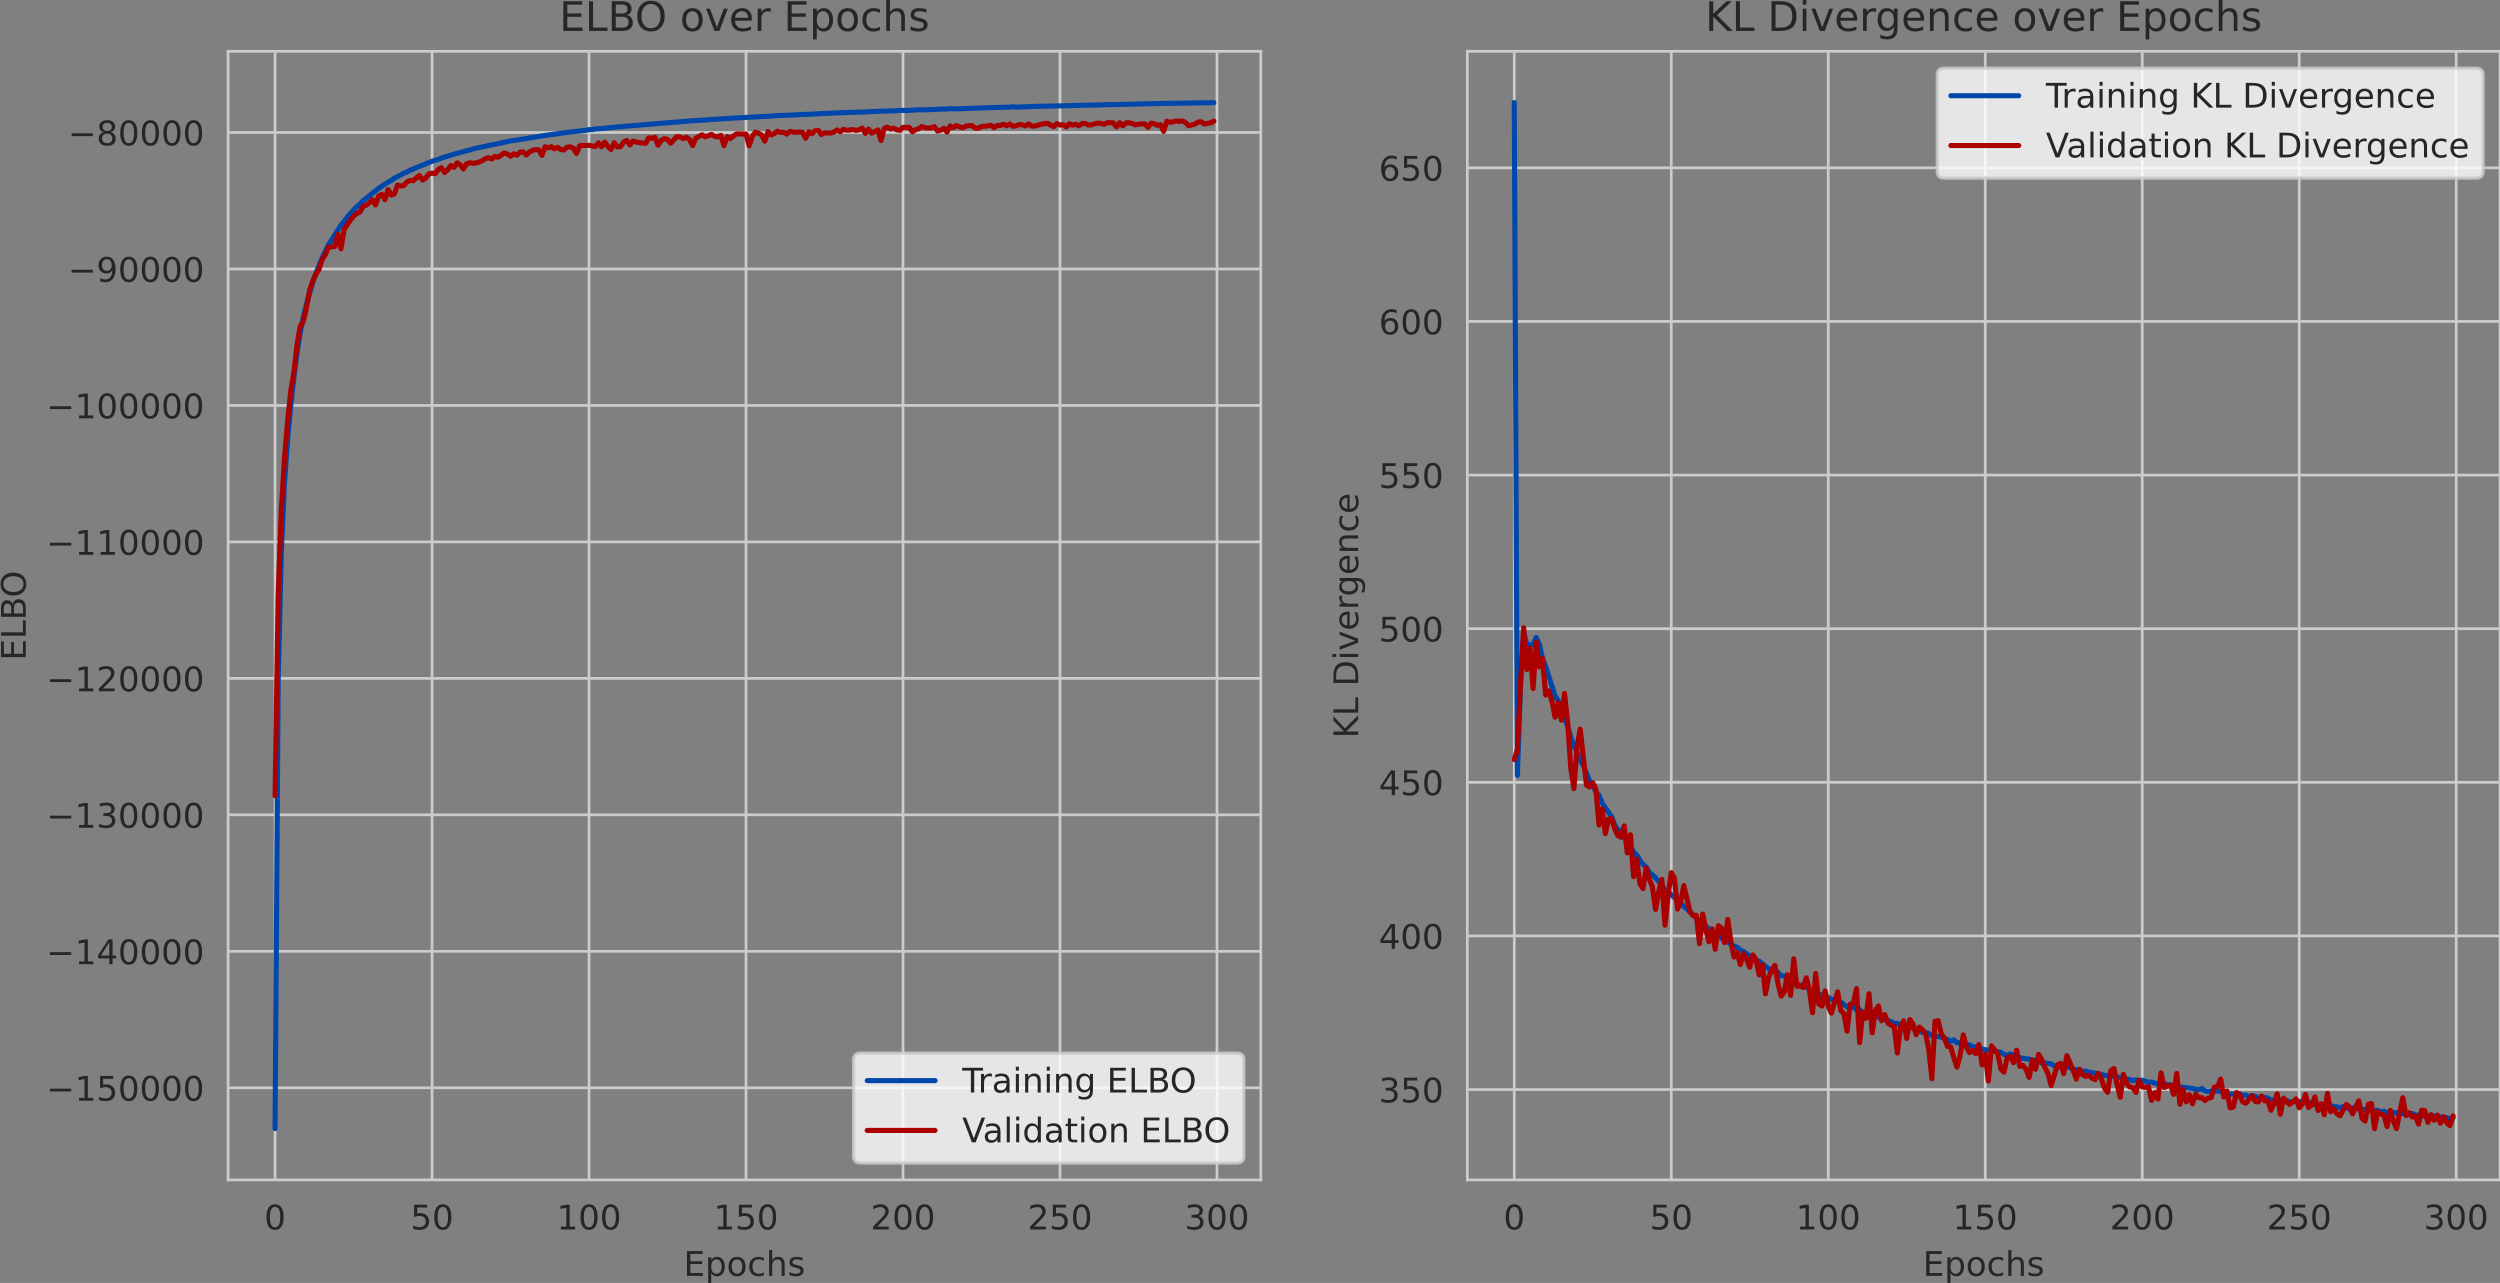 <?xml version="1.0" encoding="utf-8" standalone="no"?>
<!DOCTYPE svg PUBLIC "-//W3C//DTD SVG 1.1//EN"
  "http://www.w3.org/Graphics/SVG/1.1/DTD/svg11.dtd">
<!-- Created with matplotlib (https://matplotlib.org/) -->
<svg height="378.114pt" version="1.1" viewBox="0 0 736.833 378.114" width="736.833pt" xmlns="http://www.w3.org/2000/svg" xmlns:xlink="http://www.w3.org/1999/xlink">
 <rect x="0" y="0" width="736.833" height="378.114" fill="#808080" stroke="none"/>
 <defs>
  <style type="text/css">*{stroke-linecap:butt;stroke-linejoin:round;}</style>
 </defs>
 <g id="figure_1">
  <g id="patch_1">
   <path d="M 0 378.114 
L 736.833 378.114 
L 736.833 0 
L 0 0 
z
" style="fill:none;"/>
  </g>
  <g id="axes_1">
   <g id="patch_2">
    <path d="M 67.233 347.758 
L 371.596 347.758 
L 371.596 15.118 
L 67.233 15.118 
z
" style="fill:none;"/>
   </g>
   <g id="matplotlib.axis_1">
    <g id="xtick_1">
     <g id="line2d_1">
      <path clip-path="url(#p373fec29b6)" d="M 81.068 347.758 
L 81.068 15.118 
" style="fill:none;stroke:#cccccc;stroke-linecap:round;stroke-width:0.8;"/>
     </g>
     <g id="text_1">
      <!-- 0 -->
      <g style="fill:#262626;" transform="translate(77.886 362.357)scale(0.1 -0.1)">
       <defs>
        <path d="M 31.781 66.406 
Q 24.172 66.406 20.328 58.906 
Q 16.5 51.422 16.5 36.375 
Q 16.5 21.391 20.328 13.891 
Q 24.172 6.391 31.781 6.391 
Q 39.453 6.391 43.281 13.891 
Q 47.125 21.391 47.125 36.375 
Q 47.125 51.422 43.281 58.906 
Q 39.453 66.406 31.781 66.406 
z
M 31.781 74.219 
Q 44.047 74.219 50.516 64.516 
Q 56.984 54.828 56.984 36.375 
Q 56.984 17.969 50.516 8.266 
Q 44.047 -1.422 31.781 -1.422 
Q 19.531 -1.422 13.062 8.266 
Q 6.594 17.969 6.594 36.375 
Q 6.594 54.828 13.062 64.516 
Q 19.531 74.219 31.781 74.219 
z
" id="DejaVuSans-48"/>
       </defs>
       <use xlink:href="#DejaVuSans-48"/>
      </g>
     </g>
    </g>
    <g id="xtick_2">
     <g id="line2d_2">
      <path clip-path="url(#p373fec29b6)" d="M 127.337 347.758 
L 127.337 15.118 
" style="fill:none;stroke:#cccccc;stroke-linecap:round;stroke-width:0.8;"/>
     </g>
     <g id="text_2">
      <!-- 50 -->
      <g style="fill:#262626;" transform="translate(120.975 362.357)scale(0.1 -0.1)">
       <defs>
        <path d="M 10.797 72.906 
L 49.516 72.906 
L 49.516 64.594 
L 19.828 64.594 
L 19.828 46.734 
Q 21.969 47.469 24.109 47.828 
Q 26.266 48.188 28.422 48.188 
Q 40.625 48.188 47.75 41.5 
Q 54.891 34.812 54.891 23.391 
Q 54.891 11.625 47.562 5.094 
Q 40.234 -1.422 26.906 -1.422 
Q 22.312 -1.422 17.547 -0.641 
Q 12.797 0.141 7.719 1.703 
L 7.719 11.625 
Q 12.109 9.234 16.797 8.062 
Q 21.484 6.891 26.703 6.891 
Q 35.156 6.891 40.078 11.328 
Q 45.016 15.766 45.016 23.391 
Q 45.016 31 40.078 35.438 
Q 35.156 39.891 26.703 39.891 
Q 22.75 39.891 18.812 39.016 
Q 14.891 38.141 10.797 36.281 
z
" id="DejaVuSans-53"/>
       </defs>
       <use xlink:href="#DejaVuSans-53"/>
       <use x="63.623" xlink:href="#DejaVuSans-48"/>
      </g>
     </g>
    </g>
    <g id="xtick_3">
     <g id="line2d_3">
      <path clip-path="url(#p373fec29b6)" d="M 173.607 347.758 
L 173.607 15.118 
" style="fill:none;stroke:#cccccc;stroke-linecap:round;stroke-width:0.8;"/>
     </g>
     <g id="text_3">
      <!-- 100 -->
      <g style="fill:#262626;" transform="translate(164.064 362.357)scale(0.1 -0.1)">
       <defs>
        <path d="M 12.406 8.297 
L 28.516 8.297 
L 28.516 63.922 
L 10.984 60.406 
L 10.984 69.391 
L 28.422 72.906 
L 38.281 72.906 
L 38.281 8.297 
L 54.391 8.297 
L 54.391 0 
L 12.406 0 
z
" id="DejaVuSans-49"/>
       </defs>
       <use xlink:href="#DejaVuSans-49"/>
       <use x="63.623" xlink:href="#DejaVuSans-48"/>
       <use x="127.246" xlink:href="#DejaVuSans-48"/>
      </g>
     </g>
    </g>
    <g id="xtick_4">
     <g id="line2d_4">
      <path clip-path="url(#p373fec29b6)" d="M 219.877 347.758 
L 219.877 15.118 
" style="fill:none;stroke:#cccccc;stroke-linecap:round;stroke-width:0.8;"/>
     </g>
     <g id="text_4">
      <!-- 150 -->
      <g style="fill:#262626;" transform="translate(210.334 362.357)scale(0.1 -0.1)">
       <use xlink:href="#DejaVuSans-49"/>
       <use x="63.623" xlink:href="#DejaVuSans-53"/>
       <use x="127.246" xlink:href="#DejaVuSans-48"/>
      </g>
     </g>
    </g>
    <g id="xtick_5">
     <g id="line2d_5">
      <path clip-path="url(#p373fec29b6)" d="M 266.147 347.758 
L 266.147 15.118 
" style="fill:none;stroke:#cccccc;stroke-linecap:round;stroke-width:0.8;"/>
     </g>
     <g id="text_5">
      <!-- 200 -->
      <g style="fill:#262626;" transform="translate(256.604 362.357)scale(0.1 -0.1)">
       <defs>
        <path d="M 19.188 8.297 
L 53.609 8.297 
L 53.609 0 
L 7.328 0 
L 7.328 8.297 
Q 12.938 14.109 22.625 23.891 
Q 32.328 33.688 34.812 36.531 
Q 39.547 41.844 41.422 45.531 
Q 43.312 49.219 43.312 52.781 
Q 43.312 58.594 39.234 62.25 
Q 35.156 65.922 28.609 65.922 
Q 23.969 65.922 18.812 64.312 
Q 13.672 62.703 7.812 59.422 
L 7.812 69.391 
Q 13.766 71.781 18.938 73 
Q 24.125 74.219 28.422 74.219 
Q 39.75 74.219 46.484 68.547 
Q 53.219 62.891 53.219 53.422 
Q 53.219 48.922 51.531 44.891 
Q 49.859 40.875 45.406 35.406 
Q 44.188 33.984 37.641 27.219 
Q 31.109 20.453 19.188 8.297 
z
" id="DejaVuSans-50"/>
       </defs>
       <use xlink:href="#DejaVuSans-50"/>
       <use x="63.623" xlink:href="#DejaVuSans-48"/>
       <use x="127.246" xlink:href="#DejaVuSans-48"/>
      </g>
     </g>
    </g>
    <g id="xtick_6">
     <g id="line2d_6">
      <path clip-path="url(#p373fec29b6)" d="M 312.417 347.758 
L 312.417 15.118 
" style="fill:none;stroke:#cccccc;stroke-linecap:round;stroke-width:0.8;"/>
     </g>
     <g id="text_6">
      <!-- 250 -->
      <g style="fill:#262626;" transform="translate(302.873 362.357)scale(0.1 -0.1)">
       <use xlink:href="#DejaVuSans-50"/>
       <use x="63.623" xlink:href="#DejaVuSans-53"/>
       <use x="127.246" xlink:href="#DejaVuSans-48"/>
      </g>
     </g>
    </g>
    <g id="xtick_7">
     <g id="line2d_7">
      <path clip-path="url(#p373fec29b6)" d="M 358.687 347.758 
L 358.687 15.118 
" style="fill:none;stroke:#cccccc;stroke-linecap:round;stroke-width:0.8;"/>
     </g>
     <g id="text_7">
      <!-- 300 -->
      <g style="fill:#262626;" transform="translate(349.143 362.357)scale(0.1 -0.1)">
       <defs>
        <path d="M 40.578 39.312 
Q 47.656 37.797 51.625 33 
Q 55.609 28.219 55.609 21.188 
Q 55.609 10.406 48.188 4.484 
Q 40.766 -1.422 27.094 -1.422 
Q 22.516 -1.422 17.656 -0.516 
Q 12.797 0.391 7.625 2.203 
L 7.625 11.719 
Q 11.719 9.328 16.594 8.109 
Q 21.484 6.891 26.812 6.891 
Q 36.078 6.891 40.938 10.547 
Q 45.797 14.203 45.797 21.188 
Q 45.797 27.641 41.281 31.266 
Q 36.766 34.906 28.719 34.906 
L 20.219 34.906 
L 20.219 43.016 
L 29.109 43.016 
Q 36.375 43.016 40.234 45.922 
Q 44.094 48.828 44.094 54.297 
Q 44.094 59.906 40.109 62.906 
Q 36.141 65.922 28.719 65.922 
Q 24.656 65.922 20.016 65.031 
Q 15.375 64.156 9.812 62.312 
L 9.812 71.094 
Q 15.438 72.656 20.344 73.438 
Q 25.25 74.219 29.594 74.219 
Q 40.828 74.219 47.359 69.109 
Q 53.906 64.016 53.906 55.328 
Q 53.906 49.266 50.438 45.094 
Q 46.969 40.922 40.578 39.312 
z
" id="DejaVuSans-51"/>
       </defs>
       <use xlink:href="#DejaVuSans-51"/>
       <use x="63.623" xlink:href="#DejaVuSans-48"/>
       <use x="127.246" xlink:href="#DejaVuSans-48"/>
      </g>
     </g>
    </g>
    <g id="text_8">
     <!-- Epochs -->
     <g style="fill:#262626;" transform="translate(201.499 376.035)scale(0.1 -0.1)">
      <defs>
       <path d="M 9.812 72.906 
L 55.906 72.906 
L 55.906 64.594 
L 19.672 64.594 
L 19.672 43.016 
L 54.391 43.016 
L 54.391 34.719 
L 19.672 34.719 
L 19.672 8.297 
L 56.781 8.297 
L 56.781 0 
L 9.812 0 
z
" id="DejaVuSans-69"/>
       <path d="M 18.109 8.203 
L 18.109 -20.797 
L 9.078 -20.797 
L 9.078 54.688 
L 18.109 54.688 
L 18.109 46.391 
Q 20.953 51.266 25.266 53.625 
Q 29.594 56 35.594 56 
Q 45.562 56 51.781 48.094 
Q 58.016 40.188 58.016 27.297 
Q 58.016 14.406 51.781 6.484 
Q 45.562 -1.422 35.594 -1.422 
Q 29.594 -1.422 25.266 0.953 
Q 20.953 3.328 18.109 8.203 
z
M 48.688 27.297 
Q 48.688 37.203 44.609 42.844 
Q 40.531 48.484 33.406 48.484 
Q 26.266 48.484 22.188 42.844 
Q 18.109 37.203 18.109 27.297 
Q 18.109 17.391 22.188 11.75 
Q 26.266 6.109 33.406 6.109 
Q 40.531 6.109 44.609 11.75 
Q 48.688 17.391 48.688 27.297 
z
" id="DejaVuSans-112"/>
       <path d="M 30.609 48.391 
Q 23.391 48.391 19.188 42.75 
Q 14.984 37.109 14.984 27.297 
Q 14.984 17.484 19.156 11.844 
Q 23.344 6.203 30.609 6.203 
Q 37.797 6.203 41.984 11.859 
Q 46.188 17.531 46.188 27.297 
Q 46.188 37.016 41.984 42.703 
Q 37.797 48.391 30.609 48.391 
z
M 30.609 56 
Q 42.328 56 49.016 48.375 
Q 55.719 40.766 55.719 27.297 
Q 55.719 13.875 49.016 6.219 
Q 42.328 -1.422 30.609 -1.422 
Q 18.844 -1.422 12.172 6.219 
Q 5.516 13.875 5.516 27.297 
Q 5.516 40.766 12.172 48.375 
Q 18.844 56 30.609 56 
z
" id="DejaVuSans-111"/>
       <path d="M 48.781 52.594 
L 48.781 44.188 
Q 44.969 46.297 41.141 47.344 
Q 37.312 48.391 33.406 48.391 
Q 24.656 48.391 19.812 42.844 
Q 14.984 37.312 14.984 27.297 
Q 14.984 17.281 19.812 11.734 
Q 24.656 6.203 33.406 6.203 
Q 37.312 6.203 41.141 7.25 
Q 44.969 8.297 48.781 10.406 
L 48.781 2.094 
Q 45.016 0.344 40.984 -0.531 
Q 36.969 -1.422 32.422 -1.422 
Q 20.062 -1.422 12.781 6.344 
Q 5.516 14.109 5.516 27.297 
Q 5.516 40.672 12.859 48.328 
Q 20.219 56 33.016 56 
Q 37.156 56 41.109 55.141 
Q 45.062 54.297 48.781 52.594 
z
" id="DejaVuSans-99"/>
       <path d="M 54.891 33.016 
L 54.891 0 
L 45.906 0 
L 45.906 32.719 
Q 45.906 40.484 42.875 44.328 
Q 39.844 48.188 33.797 48.188 
Q 26.516 48.188 22.312 43.547 
Q 18.109 38.922 18.109 30.906 
L 18.109 0 
L 9.078 0 
L 9.078 75.984 
L 18.109 75.984 
L 18.109 46.188 
Q 21.344 51.125 25.703 53.562 
Q 30.078 56 35.797 56 
Q 45.219 56 50.047 50.172 
Q 54.891 44.344 54.891 33.016 
z
" id="DejaVuSans-104"/>
       <path d="M 44.281 53.078 
L 44.281 44.578 
Q 40.484 46.531 36.375 47.5 
Q 32.281 48.484 27.875 48.484 
Q 21.188 48.484 17.844 46.438 
Q 14.5 44.391 14.5 40.281 
Q 14.5 37.156 16.891 35.375 
Q 19.281 33.594 26.516 31.984 
L 29.594 31.297 
Q 39.156 29.25 43.188 25.516 
Q 47.219 21.781 47.219 15.094 
Q 47.219 7.469 41.188 3.016 
Q 35.156 -1.422 24.609 -1.422 
Q 20.219 -1.422 15.453 -0.562 
Q 10.688 0.297 5.422 2 
L 5.422 11.281 
Q 10.406 8.688 15.234 7.391 
Q 20.062 6.109 24.812 6.109 
Q 31.156 6.109 34.562 8.281 
Q 37.984 10.453 37.984 14.406 
Q 37.984 18.062 35.516 20.016 
Q 33.062 21.969 24.703 23.781 
L 21.578 24.516 
Q 13.234 26.266 9.516 29.906 
Q 5.812 33.547 5.812 39.891 
Q 5.812 47.609 11.281 51.797 
Q 16.75 56 26.812 56 
Q 31.781 56 36.172 55.266 
Q 40.578 54.547 44.281 53.078 
z
" id="DejaVuSans-115"/>
      </defs>
      <use xlink:href="#DejaVuSans-69"/>
      <use x="63.184" xlink:href="#DejaVuSans-112"/>
      <use x="126.66" xlink:href="#DejaVuSans-111"/>
      <use x="187.842" xlink:href="#DejaVuSans-99"/>
      <use x="242.822" xlink:href="#DejaVuSans-104"/>
      <use x="306.201" xlink:href="#DejaVuSans-115"/>
     </g>
    </g>
   </g>
   <g id="matplotlib.axis_2">
    <g id="ytick_1">
     <g id="line2d_8">
      <path clip-path="url(#p373fec29b6)" d="M 67.233 320.611 
L 371.596 320.611 
" style="fill:none;stroke:#cccccc;stroke-linecap:round;stroke-width:0.8;"/>
     </g>
     <g id="text_9">
      <!-- −150000 -->
      <g style="fill:#262626;" transform="translate(13.678 324.41)scale(0.1 -0.1)">
       <defs>
        <path d="M 10.594 35.5 
L 73.188 35.5 
L 73.188 27.203 
L 10.594 27.203 
z
" id="DejaVuSans-8722"/>
       </defs>
       <use xlink:href="#DejaVuSans-8722"/>
       <use x="83.789" xlink:href="#DejaVuSans-49"/>
       <use x="147.412" xlink:href="#DejaVuSans-53"/>
       <use x="211.035" xlink:href="#DejaVuSans-48"/>
       <use x="274.658" xlink:href="#DejaVuSans-48"/>
       <use x="338.281" xlink:href="#DejaVuSans-48"/>
       <use x="401.904" xlink:href="#DejaVuSans-48"/>
      </g>
     </g>
    </g>
    <g id="ytick_2">
     <g id="line2d_9">
      <path clip-path="url(#p373fec29b6)" d="M 67.233 280.387 
L 371.596 280.387 
" style="fill:none;stroke:#cccccc;stroke-linecap:round;stroke-width:0.8;"/>
     </g>
     <g id="text_10">
      <!-- −140000 -->
      <g style="fill:#262626;" transform="translate(13.678 284.186)scale(0.1 -0.1)">
       <defs>
        <path d="M 37.797 64.312 
L 12.891 25.391 
L 37.797 25.391 
z
M 35.203 72.906 
L 47.609 72.906 
L 47.609 25.391 
L 58.016 25.391 
L 58.016 17.188 
L 47.609 17.188 
L 47.609 0 
L 37.797 0 
L 37.797 17.188 
L 4.891 17.188 
L 4.891 26.703 
z
" id="DejaVuSans-52"/>
       </defs>
       <use xlink:href="#DejaVuSans-8722"/>
       <use x="83.789" xlink:href="#DejaVuSans-49"/>
       <use x="147.412" xlink:href="#DejaVuSans-52"/>
       <use x="211.035" xlink:href="#DejaVuSans-48"/>
       <use x="274.658" xlink:href="#DejaVuSans-48"/>
       <use x="338.281" xlink:href="#DejaVuSans-48"/>
       <use x="401.904" xlink:href="#DejaVuSans-48"/>
      </g>
     </g>
    </g>
    <g id="ytick_3">
     <g id="line2d_10">
      <path clip-path="url(#p373fec29b6)" d="M 67.233 240.163 
L 371.596 240.163 
" style="fill:none;stroke:#cccccc;stroke-linecap:round;stroke-width:0.8;"/>
     </g>
     <g id="text_11">
      <!-- −130000 -->
      <g style="fill:#262626;" transform="translate(13.678 243.962)scale(0.1 -0.1)">
       <use xlink:href="#DejaVuSans-8722"/>
       <use x="83.789" xlink:href="#DejaVuSans-49"/>
       <use x="147.412" xlink:href="#DejaVuSans-51"/>
       <use x="211.035" xlink:href="#DejaVuSans-48"/>
       <use x="274.658" xlink:href="#DejaVuSans-48"/>
       <use x="338.281" xlink:href="#DejaVuSans-48"/>
       <use x="401.904" xlink:href="#DejaVuSans-48"/>
      </g>
     </g>
    </g>
    <g id="ytick_4">
     <g id="line2d_11">
      <path clip-path="url(#p373fec29b6)" d="M 67.233 199.939 
L 371.596 199.939 
" style="fill:none;stroke:#cccccc;stroke-linecap:round;stroke-width:0.8;"/>
     </g>
     <g id="text_12">
      <!-- −120000 -->
      <g style="fill:#262626;" transform="translate(13.678 203.738)scale(0.1 -0.1)">
       <use xlink:href="#DejaVuSans-8722"/>
       <use x="83.789" xlink:href="#DejaVuSans-49"/>
       <use x="147.412" xlink:href="#DejaVuSans-50"/>
       <use x="211.035" xlink:href="#DejaVuSans-48"/>
       <use x="274.658" xlink:href="#DejaVuSans-48"/>
       <use x="338.281" xlink:href="#DejaVuSans-48"/>
       <use x="401.904" xlink:href="#DejaVuSans-48"/>
      </g>
     </g>
    </g>
    <g id="ytick_5">
     <g id="line2d_12">
      <path clip-path="url(#p373fec29b6)" d="M 67.233 159.715 
L 371.596 159.715 
" style="fill:none;stroke:#cccccc;stroke-linecap:round;stroke-width:0.8;"/>
     </g>
     <g id="text_13">
      <!-- −110000 -->
      <g style="fill:#262626;" transform="translate(13.678 163.514)scale(0.1 -0.1)">
       <use xlink:href="#DejaVuSans-8722"/>
       <use x="83.789" xlink:href="#DejaVuSans-49"/>
       <use x="147.412" xlink:href="#DejaVuSans-49"/>
       <use x="211.035" xlink:href="#DejaVuSans-48"/>
       <use x="274.658" xlink:href="#DejaVuSans-48"/>
       <use x="338.281" xlink:href="#DejaVuSans-48"/>
       <use x="401.904" xlink:href="#DejaVuSans-48"/>
      </g>
     </g>
    </g>
    <g id="ytick_6">
     <g id="line2d_13">
      <path clip-path="url(#p373fec29b6)" d="M 67.233 119.491 
L 371.596 119.491 
" style="fill:none;stroke:#cccccc;stroke-linecap:round;stroke-width:0.8;"/>
     </g>
     <g id="text_14">
      <!-- −100000 -->
      <g style="fill:#262626;" transform="translate(13.678 123.29)scale(0.1 -0.1)">
       <use xlink:href="#DejaVuSans-8722"/>
       <use x="83.789" xlink:href="#DejaVuSans-49"/>
       <use x="147.412" xlink:href="#DejaVuSans-48"/>
       <use x="211.035" xlink:href="#DejaVuSans-48"/>
       <use x="274.658" xlink:href="#DejaVuSans-48"/>
       <use x="338.281" xlink:href="#DejaVuSans-48"/>
       <use x="401.904" xlink:href="#DejaVuSans-48"/>
      </g>
     </g>
    </g>
    <g id="ytick_7">
     <g id="line2d_14">
      <path clip-path="url(#p373fec29b6)" d="M 67.233 79.267 
L 371.596 79.267 
" style="fill:none;stroke:#cccccc;stroke-linecap:round;stroke-width:0.8;"/>
     </g>
     <g id="text_15">
      <!-- −90000 -->
      <g style="fill:#262626;" transform="translate(20.041 83.066)scale(0.1 -0.1)">
       <defs>
        <path d="M 10.984 1.516 
L 10.984 10.5 
Q 14.703 8.734 18.5 7.812 
Q 22.312 6.891 25.984 6.891 
Q 35.75 6.891 40.891 13.453 
Q 46.047 20.016 46.781 33.406 
Q 43.953 29.203 39.594 26.953 
Q 35.25 24.703 29.984 24.703 
Q 19.047 24.703 12.672 31.312 
Q 6.297 37.938 6.297 49.422 
Q 6.297 60.641 12.938 67.422 
Q 19.578 74.219 30.609 74.219 
Q 43.266 74.219 49.922 64.516 
Q 56.594 54.828 56.594 36.375 
Q 56.594 19.141 48.406 8.859 
Q 40.234 -1.422 26.422 -1.422 
Q 22.703 -1.422 18.891 -0.688 
Q 15.094 0.047 10.984 1.516 
z
M 30.609 32.422 
Q 37.25 32.422 41.125 36.953 
Q 45.016 41.5 45.016 49.422 
Q 45.016 57.281 41.125 61.844 
Q 37.25 66.406 30.609 66.406 
Q 23.969 66.406 20.094 61.844 
Q 16.219 57.281 16.219 49.422 
Q 16.219 41.5 20.094 36.953 
Q 23.969 32.422 30.609 32.422 
z
" id="DejaVuSans-57"/>
       </defs>
       <use xlink:href="#DejaVuSans-8722"/>
       <use x="83.789" xlink:href="#DejaVuSans-57"/>
       <use x="147.412" xlink:href="#DejaVuSans-48"/>
       <use x="211.035" xlink:href="#DejaVuSans-48"/>
       <use x="274.658" xlink:href="#DejaVuSans-48"/>
       <use x="338.281" xlink:href="#DejaVuSans-48"/>
      </g>
     </g>
    </g>
    <g id="ytick_8">
     <g id="line2d_15">
      <path clip-path="url(#p373fec29b6)" d="M 67.233 39.043 
L 371.596 39.043 
" style="fill:none;stroke:#cccccc;stroke-linecap:round;stroke-width:0.8;"/>
     </g>
     <g id="text_16">
      <!-- −80000 -->
      <g style="fill:#262626;" transform="translate(20.041 42.842)scale(0.1 -0.1)">
       <defs>
        <path d="M 31.781 34.625 
Q 24.75 34.625 20.719 30.859 
Q 16.703 27.094 16.703 20.516 
Q 16.703 13.922 20.719 10.156 
Q 24.75 6.391 31.781 6.391 
Q 38.812 6.391 42.859 10.172 
Q 46.922 13.969 46.922 20.516 
Q 46.922 27.094 42.891 30.859 
Q 38.875 34.625 31.781 34.625 
z
M 21.922 38.812 
Q 15.578 40.375 12.031 44.719 
Q 8.5 49.078 8.5 55.328 
Q 8.5 64.062 14.719 69.141 
Q 20.953 74.219 31.781 74.219 
Q 42.672 74.219 48.875 69.141 
Q 55.078 64.062 55.078 55.328 
Q 55.078 49.078 51.531 44.719 
Q 48 40.375 41.703 38.812 
Q 48.828 37.156 52.797 32.312 
Q 56.781 27.484 56.781 20.516 
Q 56.781 9.906 50.312 4.234 
Q 43.844 -1.422 31.781 -1.422 
Q 19.734 -1.422 13.25 4.234 
Q 6.781 9.906 6.781 20.516 
Q 6.781 27.484 10.781 32.312 
Q 14.797 37.156 21.922 38.812 
z
M 18.312 54.391 
Q 18.312 48.734 21.844 45.562 
Q 25.391 42.391 31.781 42.391 
Q 38.141 42.391 41.719 45.562 
Q 45.312 48.734 45.312 54.391 
Q 45.312 60.062 41.719 63.234 
Q 38.141 66.406 31.781 66.406 
Q 25.391 66.406 21.844 63.234 
Q 18.312 60.062 18.312 54.391 
z
" id="DejaVuSans-56"/>
       </defs>
       <use xlink:href="#DejaVuSans-8722"/>
       <use x="83.789" xlink:href="#DejaVuSans-56"/>
       <use x="147.412" xlink:href="#DejaVuSans-48"/>
       <use x="211.035" xlink:href="#DejaVuSans-48"/>
       <use x="274.658" xlink:href="#DejaVuSans-48"/>
       <use x="338.281" xlink:href="#DejaVuSans-48"/>
      </g>
     </g>
    </g>
    <g id="text_17">
     <!-- ELBO -->
     <g style="fill:#262626;" transform="translate(7.598 194.662)rotate(-90)scale(0.1 -0.1)">
      <defs>
       <path d="M 9.812 72.906 
L 19.672 72.906 
L 19.672 8.297 
L 55.172 8.297 
L 55.172 0 
L 9.812 0 
z
" id="DejaVuSans-76"/>
       <path d="M 19.672 34.812 
L 19.672 8.109 
L 35.5 8.109 
Q 43.453 8.109 47.281 11.406 
Q 51.125 14.703 51.125 21.484 
Q 51.125 28.328 47.281 31.562 
Q 43.453 34.812 35.5 34.812 
z
M 19.672 64.797 
L 19.672 42.828 
L 34.281 42.828 
Q 41.5 42.828 45.031 45.531 
Q 48.578 48.25 48.578 53.812 
Q 48.578 59.328 45.031 62.062 
Q 41.5 64.797 34.281 64.797 
z
M 9.812 72.906 
L 35.016 72.906 
Q 46.297 72.906 52.391 68.219 
Q 58.5 63.531 58.5 54.891 
Q 58.5 48.188 55.375 44.234 
Q 52.25 40.281 46.188 39.312 
Q 53.469 37.75 57.5 32.781 
Q 61.531 27.828 61.531 20.406 
Q 61.531 10.641 54.891 5.312 
Q 48.25 0 35.984 0 
L 9.812 0 
z
" id="DejaVuSans-66"/>
       <path d="M 39.406 66.219 
Q 28.656 66.219 22.328 58.203 
Q 16.016 50.203 16.016 36.375 
Q 16.016 22.609 22.328 14.594 
Q 28.656 6.594 39.406 6.594 
Q 50.141 6.594 56.422 14.594 
Q 62.703 22.609 62.703 36.375 
Q 62.703 50.203 56.422 58.203 
Q 50.141 66.219 39.406 66.219 
z
M 39.406 74.219 
Q 54.734 74.219 63.906 63.938 
Q 73.094 53.656 73.094 36.375 
Q 73.094 19.141 63.906 8.859 
Q 54.734 -1.422 39.406 -1.422 
Q 24.031 -1.422 14.812 8.828 
Q 5.609 19.094 5.609 36.375 
Q 5.609 53.656 14.812 63.938 
Q 24.031 74.219 39.406 74.219 
z
" id="DejaVuSans-79"/>
      </defs>
      <use xlink:href="#DejaVuSans-69"/>
      <use x="63.184" xlink:href="#DejaVuSans-76"/>
      <use x="118.896" xlink:href="#DejaVuSans-66"/>
      <use x="185.75" xlink:href="#DejaVuSans-79"/>
     </g>
    </g>
   </g>
   <g id="line2d_16">
    <path clip-path="url(#p373fec29b6)" d="M 81.068 332.638 
L 81.993 200.503 
L 82.918 163.119 
L 83.844 142.437 
L 84.769 129.665 
L 85.695 119.711 
L 86.62 111.31 
L 87.545 104.159 
L 88.471 98.217 
L 89.396 93.529 
L 90.322 89.673 
L 92.172 83.341 
L 93.098 80.598 
L 94.949 76.008 
L 96.799 72.179 
L 100.501 66.339 
L 101.426 65.304 
L 102.352 63.954 
L 105.128 60.924 
L 106.053 60.169 
L 106.979 59.195 
L 111.606 55.494 
L 114.382 53.662 
L 115.307 53.213 
L 116.233 52.507 
L 118.083 51.608 
L 119.009 51.045 
L 119.934 50.728 
L 120.86 50.181 
L 127.337 47.522 
L 129.188 46.959 
L 131.039 46.258 
L 131.964 46.027 
L 133.815 45.428 
L 140.293 43.685 
L 150.472 41.543 
L 152.323 41.272 
L 160.652 39.909 
L 168.055 38.905 
L 172.682 38.41 
L 173.607 38.194 
L 174.533 38.2 
L 175.458 38.014 
L 177.309 37.871 
L 181.936 37.416 
L 204.146 35.577 
L 207.847 35.381 
L 209.698 35.214 
L 217.101 34.757 
L 227.281 34.211 
L 230.057 34.022 
L 232.833 33.947 
L 235.609 33.779 
L 239.311 33.64 
L 242.087 33.469 
L 250.415 33.141 
L 255.042 32.989 
L 256.893 32.885 
L 258.744 32.807 
L 264.296 32.64 
L 265.222 32.531 
L 267.073 32.56 
L 268.923 32.485 
L 270.774 32.341 
L 272.625 32.362 
L 274.476 32.295 
L 277.252 32.17 
L 279.103 32.139 
L 280.028 32.018 
L 281.879 32.081 
L 292.984 31.694 
L 297.611 31.582 
L 298.536 31.476 
L 299.462 31.574 
L 305.939 31.328 
L 309.641 31.274 
L 321.671 30.963 
L 323.522 30.955 
L 326.298 30.836 
L 328.149 30.834 
L 331.851 30.748 
L 335.552 30.649 
L 343.881 30.459 
L 345.732 30.449 
L 357.762 30.251 
L 357.762 30.251 
" style="fill:none;stroke:#0047ab;stroke-linecap:round;stroke-width:1.5;"/>
   </g>
   <g id="line2d_17">
    <path clip-path="url(#p373fec29b6)" d="M 81.068 234.516 
L 81.993 175.195 
L 82.918 150.177 
L 83.844 134.989 
L 84.769 124.31 
L 85.695 115.14 
L 86.62 109.741 
L 87.545 101.731 
L 88.471 96.206 
L 89.396 94.683 
L 90.322 90.691 
L 91.247 85.52 
L 92.172 82.789 
L 93.098 80.775 
L 94.023 79.394 
L 94.949 76.451 
L 95.874 75.108 
L 96.799 72.858 
L 98.65 72.675 
L 99.575 69.004 
L 100.501 73.33 
L 101.426 67.618 
L 103.277 64.878 
L 104.202 63.679 
L 105.128 62.947 
L 106.053 62.541 
L 106.979 60.876 
L 107.904 60.473 
L 108.829 59.837 
L 109.755 58.869 
L 110.68 60.414 
L 111.606 57.723 
L 112.531 57.313 
L 113.456 58.861 
L 114.382 55.922 
L 115.307 57.484 
L 116.233 57.17 
L 117.158 54.555 
L 118.083 54.828 
L 119.009 54.658 
L 119.934 53.622 
L 120.86 53.164 
L 121.785 53.289 
L 122.71 52.406 
L 123.636 51.702 
L 124.561 53.075 
L 125.487 52.464 
L 126.412 51.244 
L 127.337 51.03 
L 128.263 51.218 
L 129.188 49.922 
L 130.114 49.448 
L 131.039 50.853 
L 131.964 50.032 
L 132.89 48.755 
L 133.815 49.343 
L 134.741 47.996 
L 135.666 48.553 
L 136.591 49.819 
L 137.517 48.278 
L 138.442 47.936 
L 139.368 48.132 
L 140.293 48.031 
L 141.218 47.757 
L 142.144 47.345 
L 143.069 46.731 
L 143.995 46.462 
L 144.92 46.897 
L 145.845 46.073 
L 146.771 46.345 
L 148.622 45.086 
L 149.547 45.39 
L 150.472 46.062 
L 151.398 45.315 
L 152.323 45.762 
L 153.249 44.872 
L 154.174 44.738 
L 155.099 45.683 
L 156.025 44.827 
L 156.95 44.319 
L 157.876 44.093 
L 158.801 44.174 
L 159.726 45.812 
L 160.652 43.229 
L 161.577 43.593 
L 162.503 43.216 
L 163.428 43.883 
L 164.353 43.43 
L 165.279 44.08 
L 166.204 44.202 
L 167.13 43.375 
L 168.055 43.254 
L 168.98 43.65 
L 169.906 45.21 
L 170.831 42.988 
L 171.757 42.872 
L 173.607 42.847 
L 175.458 43.198 
L 176.384 42.095 
L 177.309 43.273 
L 178.234 41.891 
L 179.16 43.189 
L 180.085 44.066 
L 181.011 42.07 
L 181.936 43.297 
L 182.861 43.242 
L 183.787 41.887 
L 184.712 41.416 
L 185.638 42.709 
L 186.563 41.567 
L 187.488 41.861 
L 190.265 42.288 
L 191.19 40.619 
L 192.115 40.757 
L 193.041 40.46 
L 193.966 42.803 
L 194.892 41.384 
L 195.817 40.856 
L 196.742 41.112 
L 197.668 42.216 
L 199.519 40.232 
L 200.444 40.358 
L 201.369 40.864 
L 202.295 40.471 
L 203.22 41.12 
L 204.146 42.889 
L 205.071 40.705 
L 206.922 39.725 
L 207.847 40.329 
L 209.698 39.634 
L 210.623 40.203 
L 211.549 40.333 
L 212.474 39.907 
L 213.4 42.939 
L 214.325 40.262 
L 215.25 40.833 
L 216.176 40.073 
L 217.101 39.459 
L 219.877 39.519 
L 220.803 42.977 
L 221.728 40.177 
L 222.654 38.914 
L 223.579 39.271 
L 224.504 39.81 
L 225.43 41.593 
L 226.355 38.77 
L 227.281 39.773 
L 228.206 39.342 
L 229.131 38.663 
L 230.057 39.029 
L 230.982 38.983 
L 231.908 39.535 
L 232.833 38.714 
L 233.758 38.925 
L 234.684 38.995 
L 235.609 38.918 
L 236.535 39.018 
L 237.46 40.754 
L 238.385 38.838 
L 239.311 39.403 
L 240.236 38.537 
L 241.161 38.399 
L 242.087 39.659 
L 243.012 39.141 
L 244.863 39.232 
L 245.788 38.896 
L 246.714 38.304 
L 247.639 38.851 
L 248.565 38.142 
L 249.49 38.358 
L 250.415 38.339 
L 251.341 38.148 
L 252.266 38.427 
L 253.192 38.268 
L 254.117 37.75 
L 255.042 39.298 
L 255.968 38.032 
L 256.893 39.232 
L 258.744 38.282 
L 259.669 41.419 
L 260.595 37.85 
L 261.52 37.49 
L 262.446 38.024 
L 263.371 37.8 
L 264.296 38.251 
L 265.222 38.42 
L 266.147 37.525 
L 267.998 37.57 
L 268.923 38.862 
L 269.849 38.202 
L 270.774 37.956 
L 271.7 37.304 
L 272.625 37.633 
L 273.55 37.738 
L 274.476 37.654 
L 275.401 37.318 
L 276.327 38.635 
L 277.252 38.367 
L 278.177 37.796 
L 279.103 38.938 
L 280.028 37.109 
L 280.954 37.616 
L 281.879 37.007 
L 283.73 37.711 
L 284.655 37.222 
L 285.581 36.987 
L 286.506 37.048 
L 287.431 37.726 
L 288.357 37.814 
L 289.282 37.269 
L 291.133 37.122 
L 292.058 36.911 
L 292.984 37.616 
L 293.909 36.986 
L 294.835 36.974 
L 295.76 36.619 
L 296.685 37.082 
L 297.611 36.564 
L 298.536 37.22 
L 299.462 37.105 
L 300.387 36.695 
L 301.312 36.784 
L 302.238 37.113 
L 303.163 36.536 
L 304.089 37.177 
L 305.014 37.15 
L 306.865 36.611 
L 308.716 36.328 
L 310.566 37.341 
L 311.492 36.419 
L 312.417 36.88 
L 313.343 36.75 
L 314.268 37.394 
L 315.193 36.49 
L 316.119 36.896 
L 317.044 36.622 
L 317.97 37.077 
L 318.895 36.416 
L 319.82 36.374 
L 320.746 36.832 
L 321.671 36.829 
L 322.597 36.497 
L 323.522 36.302 
L 324.447 36.345 
L 325.373 36.649 
L 326.298 36.188 
L 327.224 36.135 
L 328.149 36.225 
L 329.074 37.426 
L 330 36.149 
L 330.925 37.104 
L 331.851 36.215 
L 332.776 36.195 
L 333.701 36.397 
L 334.627 36.799 
L 335.552 36.592 
L 337.403 36.502 
L 338.328 37.521 
L 339.254 36.308 
L 340.179 36.454 
L 341.105 36.944 
L 342.03 36.747 
L 342.955 38.723 
L 343.881 35.737 
L 344.806 36.031 
L 345.732 35.905 
L 346.657 35.654 
L 347.582 35.789 
L 348.508 35.641 
L 349.433 36.108 
L 350.359 37.07 
L 352.209 36.566 
L 353.135 35.943 
L 354.06 35.906 
L 354.986 36.545 
L 356.836 36.188 
L 357.762 35.722 
L 357.762 35.722 
" style="fill:none;stroke:#ab0000;stroke-linecap:round;stroke-width:1.5;"/>
   </g>
   <g id="patch_3">
    <path d="M 67.233 347.758 
L 67.233 15.118 
" style="fill:none;stroke:#cccccc;stroke-linecap:square;stroke-linejoin:miter;stroke-width:0.8;"/>
   </g>
   <g id="patch_4">
    <path d="M 371.596 347.758 
L 371.596 15.118 
" style="fill:none;stroke:#cccccc;stroke-linecap:square;stroke-linejoin:miter;stroke-width:0.8;"/>
   </g>
   <g id="patch_5">
    <path d="M 67.233 347.758 
L 371.596 347.758 
" style="fill:none;stroke:#cccccc;stroke-linecap:square;stroke-linejoin:miter;stroke-width:0.8;"/>
   </g>
   <g id="patch_6">
    <path d="M 67.233 15.118 
L 371.596 15.118 
" style="fill:none;stroke:#cccccc;stroke-linecap:square;stroke-linejoin:miter;stroke-width:0.8;"/>
   </g>
   <g id="text_18">
    <!-- ELBO over Epochs -->
    <g style="fill:#262626;" transform="translate(164.852 9.118)scale(0.12 -0.12)">
     <defs>
      <path id="DejaVuSans-32"/>
      <path d="M 2.984 54.688 
L 12.5 54.688 
L 29.594 8.797 
L 46.688 54.688 
L 56.203 54.688 
L 35.688 0 
L 23.484 0 
z
" id="DejaVuSans-118"/>
      <path d="M 56.203 29.594 
L 56.203 25.203 
L 14.891 25.203 
Q 15.484 15.922 20.484 11.062 
Q 25.484 6.203 34.422 6.203 
Q 39.594 6.203 44.453 7.469 
Q 49.312 8.734 54.109 11.281 
L 54.109 2.781 
Q 49.266 0.734 44.188 -0.344 
Q 39.109 -1.422 33.891 -1.422 
Q 20.797 -1.422 13.156 6.188 
Q 5.516 13.812 5.516 26.812 
Q 5.516 40.234 12.766 48.109 
Q 20.016 56 32.328 56 
Q 43.359 56 49.781 48.891 
Q 56.203 41.797 56.203 29.594 
z
M 47.219 32.234 
Q 47.125 39.594 43.094 43.984 
Q 39.062 48.391 32.422 48.391 
Q 24.906 48.391 20.391 44.141 
Q 15.875 39.891 15.188 32.172 
z
" id="DejaVuSans-101"/>
      <path d="M 41.109 46.297 
Q 39.594 47.172 37.812 47.578 
Q 36.031 48 33.891 48 
Q 26.266 48 22.188 43.047 
Q 18.109 38.094 18.109 28.812 
L 18.109 0 
L 9.078 0 
L 9.078 54.688 
L 18.109 54.688 
L 18.109 46.188 
Q 20.953 51.172 25.484 53.578 
Q 30.031 56 36.531 56 
Q 37.453 56 38.578 55.875 
Q 39.703 55.766 41.062 55.516 
z
" id="DejaVuSans-114"/>
     </defs>
     <use xlink:href="#DejaVuSans-69"/>
     <use x="63.184" xlink:href="#DejaVuSans-76"/>
     <use x="118.896" xlink:href="#DejaVuSans-66"/>
     <use x="185.75" xlink:href="#DejaVuSans-79"/>
     <use x="264.461" xlink:href="#DejaVuSans-32"/>
     <use x="296.248" xlink:href="#DejaVuSans-111"/>
     <use x="357.43" xlink:href="#DejaVuSans-118"/>
     <use x="416.609" xlink:href="#DejaVuSans-101"/>
     <use x="478.133" xlink:href="#DejaVuSans-114"/>
     <use x="519.246" xlink:href="#DejaVuSans-32"/>
     <use x="551.033" xlink:href="#DejaVuSans-69"/>
     <use x="614.217" xlink:href="#DejaVuSans-112"/>
     <use x="677.693" xlink:href="#DejaVuSans-111"/>
     <use x="738.875" xlink:href="#DejaVuSans-99"/>
     <use x="793.855" xlink:href="#DejaVuSans-104"/>
     <use x="857.234" xlink:href="#DejaVuSans-115"/>
    </g>
   </g>
   <g id="legend_1">
    <g id="patch_7">
     <path d="M 253.589 342.758 
L 364.596 342.758 
Q 366.596 342.758 366.596 340.758 
L 366.596 312.402 
Q 366.596 310.402 364.596 310.402 
L 253.589 310.402 
Q 251.589 310.402 251.589 312.402 
L 251.589 340.758 
Q 251.589 342.758 253.589 342.758 
z
" style="fill:#ffffff;opacity:0.8;stroke:#cccccc;stroke-linejoin:miter;"/>
    </g>
    <g id="line2d_18">
     <path d="M 255.589 318.5 
L 275.589 318.5 
" style="fill:none;stroke:#0047ab;stroke-linecap:round;stroke-width:1.5;"/>
    </g>
    <g id="line2d_19"/>
    <g id="text_19">
     <!-- Training ELBO -->
     <g style="fill:#262626;" transform="translate(283.589 322)scale(0.1 -0.1)">
      <defs>
       <path d="M -0.297 72.906 
L 61.375 72.906 
L 61.375 64.594 
L 35.5 64.594 
L 35.5 0 
L 25.594 0 
L 25.594 64.594 
L -0.297 64.594 
z
" id="DejaVuSans-84"/>
       <path d="M 34.281 27.484 
Q 23.391 27.484 19.188 25 
Q 14.984 22.516 14.984 16.5 
Q 14.984 11.719 18.141 8.906 
Q 21.297 6.109 26.703 6.109 
Q 34.188 6.109 38.703 11.406 
Q 43.219 16.703 43.219 25.484 
L 43.219 27.484 
z
M 52.203 31.203 
L 52.203 0 
L 43.219 0 
L 43.219 8.297 
Q 40.141 3.328 35.547 0.953 
Q 30.953 -1.422 24.312 -1.422 
Q 15.922 -1.422 10.953 3.297 
Q 6 8.016 6 15.922 
Q 6 25.141 12.172 29.828 
Q 18.359 34.516 30.609 34.516 
L 43.219 34.516 
L 43.219 35.406 
Q 43.219 41.609 39.141 45 
Q 35.062 48.391 27.688 48.391 
Q 23 48.391 18.547 47.266 
Q 14.109 46.141 10.016 43.891 
L 10.016 52.203 
Q 14.938 54.109 19.578 55.047 
Q 24.219 56 28.609 56 
Q 40.484 56 46.344 49.844 
Q 52.203 43.703 52.203 31.203 
z
" id="DejaVuSans-97"/>
       <path d="M 9.422 54.688 
L 18.406 54.688 
L 18.406 0 
L 9.422 0 
z
M 9.422 75.984 
L 18.406 75.984 
L 18.406 64.594 
L 9.422 64.594 
z
" id="DejaVuSans-105"/>
       <path d="M 54.891 33.016 
L 54.891 0 
L 45.906 0 
L 45.906 32.719 
Q 45.906 40.484 42.875 44.328 
Q 39.844 48.188 33.797 48.188 
Q 26.516 48.188 22.312 43.547 
Q 18.109 38.922 18.109 30.906 
L 18.109 0 
L 9.078 0 
L 9.078 54.688 
L 18.109 54.688 
L 18.109 46.188 
Q 21.344 51.125 25.703 53.562 
Q 30.078 56 35.797 56 
Q 45.219 56 50.047 50.172 
Q 54.891 44.344 54.891 33.016 
z
" id="DejaVuSans-110"/>
       <path d="M 45.406 27.984 
Q 45.406 37.75 41.375 43.109 
Q 37.359 48.484 30.078 48.484 
Q 22.859 48.484 18.828 43.109 
Q 14.797 37.75 14.797 27.984 
Q 14.797 18.266 18.828 12.891 
Q 22.859 7.516 30.078 7.516 
Q 37.359 7.516 41.375 12.891 
Q 45.406 18.266 45.406 27.984 
z
M 54.391 6.781 
Q 54.391 -7.172 48.188 -13.984 
Q 42 -20.797 29.203 -20.797 
Q 24.469 -20.797 20.266 -20.094 
Q 16.062 -19.391 12.109 -17.922 
L 12.109 -9.188 
Q 16.062 -11.328 19.922 -12.344 
Q 23.781 -13.375 27.781 -13.375 
Q 36.625 -13.375 41.016 -8.766 
Q 45.406 -4.156 45.406 5.172 
L 45.406 9.625 
Q 42.625 4.781 38.281 2.391 
Q 33.938 0 27.875 0 
Q 17.828 0 11.672 7.656 
Q 5.516 15.328 5.516 27.984 
Q 5.516 40.672 11.672 48.328 
Q 17.828 56 27.875 56 
Q 33.938 56 38.281 53.609 
Q 42.625 51.219 45.406 46.391 
L 45.406 54.688 
L 54.391 54.688 
z
" id="DejaVuSans-103"/>
      </defs>
      <use xlink:href="#DejaVuSans-84"/>
      <use x="46.334" xlink:href="#DejaVuSans-114"/>
      <use x="87.447" xlink:href="#DejaVuSans-97"/>
      <use x="148.727" xlink:href="#DejaVuSans-105"/>
      <use x="176.51" xlink:href="#DejaVuSans-110"/>
      <use x="239.889" xlink:href="#DejaVuSans-105"/>
      <use x="267.672" xlink:href="#DejaVuSans-110"/>
      <use x="331.051" xlink:href="#DejaVuSans-103"/>
      <use x="394.527" xlink:href="#DejaVuSans-32"/>
      <use x="426.314" xlink:href="#DejaVuSans-69"/>
      <use x="489.498" xlink:href="#DejaVuSans-76"/>
      <use x="545.211" xlink:href="#DejaVuSans-66"/>
      <use x="612.064" xlink:href="#DejaVuSans-79"/>
     </g>
    </g>
    <g id="line2d_20">
     <path d="M 255.589 333.178 
L 275.589 333.178 
" style="fill:none;stroke:#ab0000;stroke-linecap:round;stroke-width:1.5;"/>
    </g>
    <g id="line2d_21"/>
    <g id="text_20">
     <!-- Validation ELBO -->
     <g style="fill:#262626;" transform="translate(283.589 336.678)scale(0.1 -0.1)">
      <defs>
       <path d="M 28.609 0 
L 0.781 72.906 
L 11.078 72.906 
L 34.188 11.531 
L 57.328 72.906 
L 67.578 72.906 
L 39.797 0 
z
" id="DejaVuSans-86"/>
       <path d="M 9.422 75.984 
L 18.406 75.984 
L 18.406 0 
L 9.422 0 
z
" id="DejaVuSans-108"/>
       <path d="M 45.406 46.391 
L 45.406 75.984 
L 54.391 75.984 
L 54.391 0 
L 45.406 0 
L 45.406 8.203 
Q 42.578 3.328 38.25 0.953 
Q 33.938 -1.422 27.875 -1.422 
Q 17.969 -1.422 11.734 6.484 
Q 5.516 14.406 5.516 27.297 
Q 5.516 40.188 11.734 48.094 
Q 17.969 56 27.875 56 
Q 33.938 56 38.25 53.625 
Q 42.578 51.266 45.406 46.391 
z
M 14.797 27.297 
Q 14.797 17.391 18.875 11.75 
Q 22.953 6.109 30.078 6.109 
Q 37.203 6.109 41.297 11.75 
Q 45.406 17.391 45.406 27.297 
Q 45.406 37.203 41.297 42.844 
Q 37.203 48.484 30.078 48.484 
Q 22.953 48.484 18.875 42.844 
Q 14.797 37.203 14.797 27.297 
z
" id="DejaVuSans-100"/>
       <path d="M 18.312 70.219 
L 18.312 54.688 
L 36.812 54.688 
L 36.812 47.703 
L 18.312 47.703 
L 18.312 18.016 
Q 18.312 11.328 20.141 9.422 
Q 21.969 7.516 27.594 7.516 
L 36.812 7.516 
L 36.812 0 
L 27.594 0 
Q 17.188 0 13.234 3.875 
Q 9.281 7.766 9.281 18.016 
L 9.281 47.703 
L 2.688 47.703 
L 2.688 54.688 
L 9.281 54.688 
L 9.281 70.219 
z
" id="DejaVuSans-116"/>
      </defs>
      <use xlink:href="#DejaVuSans-86"/>
      <use x="60.658" xlink:href="#DejaVuSans-97"/>
      <use x="121.938" xlink:href="#DejaVuSans-108"/>
      <use x="149.721" xlink:href="#DejaVuSans-105"/>
      <use x="177.504" xlink:href="#DejaVuSans-100"/>
      <use x="240.98" xlink:href="#DejaVuSans-97"/>
      <use x="302.26" xlink:href="#DejaVuSans-116"/>
      <use x="341.469" xlink:href="#DejaVuSans-105"/>
      <use x="369.252" xlink:href="#DejaVuSans-111"/>
      <use x="430.434" xlink:href="#DejaVuSans-110"/>
      <use x="493.812" xlink:href="#DejaVuSans-32"/>
      <use x="525.6" xlink:href="#DejaVuSans-69"/>
      <use x="588.783" xlink:href="#DejaVuSans-76"/>
      <use x="644.496" xlink:href="#DejaVuSans-66"/>
      <use x="711.35" xlink:href="#DejaVuSans-79"/>
     </g>
    </g>
   </g>
  </g>
  <g id="axes_2">
   <g id="patch_8">
    <path d="M 432.469 347.758 
L 736.833 347.758 
L 736.833 15.118 
L 432.469 15.118 
z
" style="fill:none;"/>
   </g>
   <g id="matplotlib.axis_3">
    <g id="xtick_8">
     <g id="line2d_22">
      <path clip-path="url(#p36a0cc0571)" d="M 446.304 347.758 
L 446.304 15.118 
" style="fill:none;stroke:#cccccc;stroke-linecap:round;stroke-width:0.8;"/>
     </g>
     <g id="text_21">
      <!-- 0 -->
      <g style="fill:#262626;" transform="translate(443.123 362.357)scale(0.1 -0.1)">
       <use xlink:href="#DejaVuSans-48"/>
      </g>
     </g>
    </g>
    <g id="xtick_9">
     <g id="line2d_23">
      <path clip-path="url(#p36a0cc0571)" d="M 492.574 347.758 
L 492.574 15.118 
" style="fill:none;stroke:#cccccc;stroke-linecap:round;stroke-width:0.8;"/>
     </g>
     <g id="text_22">
      <!-- 50 -->
      <g style="fill:#262626;" transform="translate(486.211 362.357)scale(0.1 -0.1)">
       <use xlink:href="#DejaVuSans-53"/>
       <use x="63.623" xlink:href="#DejaVuSans-48"/>
      </g>
     </g>
    </g>
    <g id="xtick_10">
     <g id="line2d_24">
      <path clip-path="url(#p36a0cc0571)" d="M 538.844 347.758 
L 538.844 15.118 
" style="fill:none;stroke:#cccccc;stroke-linecap:round;stroke-width:0.8;"/>
     </g>
     <g id="text_23">
      <!-- 100 -->
      <g style="fill:#262626;" transform="translate(529.3 362.357)scale(0.1 -0.1)">
       <use xlink:href="#DejaVuSans-49"/>
       <use x="63.623" xlink:href="#DejaVuSans-48"/>
       <use x="127.246" xlink:href="#DejaVuSans-48"/>
      </g>
     </g>
    </g>
    <g id="xtick_11">
     <g id="line2d_25">
      <path clip-path="url(#p36a0cc0571)" d="M 585.114 347.758 
L 585.114 15.118 
" style="fill:none;stroke:#cccccc;stroke-linecap:round;stroke-width:0.8;"/>
     </g>
     <g id="text_24">
      <!-- 150 -->
      <g style="fill:#262626;" transform="translate(575.57 362.357)scale(0.1 -0.1)">
       <use xlink:href="#DejaVuSans-49"/>
       <use x="63.623" xlink:href="#DejaVuSans-53"/>
       <use x="127.246" xlink:href="#DejaVuSans-48"/>
      </g>
     </g>
    </g>
    <g id="xtick_12">
     <g id="line2d_26">
      <path clip-path="url(#p36a0cc0571)" d="M 631.384 347.758 
L 631.384 15.118 
" style="fill:none;stroke:#cccccc;stroke-linecap:round;stroke-width:0.8;"/>
     </g>
     <g id="text_25">
      <!-- 200 -->
      <g style="fill:#262626;" transform="translate(621.84 362.357)scale(0.1 -0.1)">
       <use xlink:href="#DejaVuSans-50"/>
       <use x="63.623" xlink:href="#DejaVuSans-48"/>
       <use x="127.246" xlink:href="#DejaVuSans-48"/>
      </g>
     </g>
    </g>
    <g id="xtick_13">
     <g id="line2d_27">
      <path clip-path="url(#p36a0cc0571)" d="M 677.654 347.758 
L 677.654 15.118 
" style="fill:none;stroke:#cccccc;stroke-linecap:round;stroke-width:0.8;"/>
     </g>
     <g id="text_26">
      <!-- 250 -->
      <g style="fill:#262626;" transform="translate(668.11 362.357)scale(0.1 -0.1)">
       <use xlink:href="#DejaVuSans-50"/>
       <use x="63.623" xlink:href="#DejaVuSans-53"/>
       <use x="127.246" xlink:href="#DejaVuSans-48"/>
      </g>
     </g>
    </g>
    <g id="xtick_14">
     <g id="line2d_28">
      <path clip-path="url(#p36a0cc0571)" d="M 723.923 347.758 
L 723.923 15.118 
" style="fill:none;stroke:#cccccc;stroke-linecap:round;stroke-width:0.8;"/>
     </g>
     <g id="text_27">
      <!-- 300 -->
      <g style="fill:#262626;" transform="translate(714.38 362.357)scale(0.1 -0.1)">
       <use xlink:href="#DejaVuSans-51"/>
       <use x="63.623" xlink:href="#DejaVuSans-48"/>
       <use x="127.246" xlink:href="#DejaVuSans-48"/>
      </g>
     </g>
    </g>
    <g id="text_28">
     <!-- Epochs -->
     <g style="fill:#262626;" transform="translate(566.735 376.035)scale(0.1 -0.1)">
      <use xlink:href="#DejaVuSans-69"/>
      <use x="63.184" xlink:href="#DejaVuSans-112"/>
      <use x="126.66" xlink:href="#DejaVuSans-111"/>
      <use x="187.842" xlink:href="#DejaVuSans-99"/>
      <use x="242.822" xlink:href="#DejaVuSans-104"/>
      <use x="306.201" xlink:href="#DejaVuSans-115"/>
     </g>
    </g>
   </g>
   <g id="matplotlib.axis_4">
    <g id="ytick_9">
     <g id="line2d_29">
      <path clip-path="url(#p36a0cc0571)" d="M 432.469 321.121 
L 736.833 321.121 
" style="fill:none;stroke:#cccccc;stroke-linecap:round;stroke-width:0.8;"/>
     </g>
     <g id="text_29">
      <!-- 350 -->
      <g style="fill:#262626;" transform="translate(406.382 324.92)scale(0.1 -0.1)">
       <use xlink:href="#DejaVuSans-51"/>
       <use x="63.623" xlink:href="#DejaVuSans-53"/>
       <use x="127.246" xlink:href="#DejaVuSans-48"/>
      </g>
     </g>
    </g>
    <g id="ytick_10">
     <g id="line2d_30">
      <path clip-path="url(#p36a0cc0571)" d="M 432.469 275.845 
L 736.833 275.845 
" style="fill:none;stroke:#cccccc;stroke-linecap:round;stroke-width:0.8;"/>
     </g>
     <g id="text_30">
      <!-- 400 -->
      <g style="fill:#262626;" transform="translate(406.382 279.644)scale(0.1 -0.1)">
       <use xlink:href="#DejaVuSans-52"/>
       <use x="63.623" xlink:href="#DejaVuSans-48"/>
       <use x="127.246" xlink:href="#DejaVuSans-48"/>
      </g>
     </g>
    </g>
    <g id="ytick_11">
     <g id="line2d_31">
      <path clip-path="url(#p36a0cc0571)" d="M 432.469 230.569 
L 736.833 230.569 
" style="fill:none;stroke:#cccccc;stroke-linecap:round;stroke-width:0.8;"/>
     </g>
     <g id="text_31">
      <!-- 450 -->
      <g style="fill:#262626;" transform="translate(406.382 234.368)scale(0.1 -0.1)">
       <use xlink:href="#DejaVuSans-52"/>
       <use x="63.623" xlink:href="#DejaVuSans-53"/>
       <use x="127.246" xlink:href="#DejaVuSans-48"/>
      </g>
     </g>
    </g>
    <g id="ytick_12">
     <g id="line2d_32">
      <path clip-path="url(#p36a0cc0571)" d="M 432.469 185.293 
L 736.833 185.293 
" style="fill:none;stroke:#cccccc;stroke-linecap:round;stroke-width:0.8;"/>
     </g>
     <g id="text_32">
      <!-- 500 -->
      <g style="fill:#262626;" transform="translate(406.382 189.092)scale(0.1 -0.1)">
       <use xlink:href="#DejaVuSans-53"/>
       <use x="63.623" xlink:href="#DejaVuSans-48"/>
       <use x="127.246" xlink:href="#DejaVuSans-48"/>
      </g>
     </g>
    </g>
    <g id="ytick_13">
     <g id="line2d_33">
      <path clip-path="url(#p36a0cc0571)" d="M 432.469 140.017 
L 736.833 140.017 
" style="fill:none;stroke:#cccccc;stroke-linecap:round;stroke-width:0.8;"/>
     </g>
     <g id="text_33">
      <!-- 550 -->
      <g style="fill:#262626;" transform="translate(406.382 143.817)scale(0.1 -0.1)">
       <use xlink:href="#DejaVuSans-53"/>
       <use x="63.623" xlink:href="#DejaVuSans-53"/>
       <use x="127.246" xlink:href="#DejaVuSans-48"/>
      </g>
     </g>
    </g>
    <g id="ytick_14">
     <g id="line2d_34">
      <path clip-path="url(#p36a0cc0571)" d="M 432.469 94.741 
L 736.833 94.741 
" style="fill:none;stroke:#cccccc;stroke-linecap:round;stroke-width:0.8;"/>
     </g>
     <g id="text_34">
      <!-- 600 -->
      <g style="fill:#262626;" transform="translate(406.382 98.541)scale(0.1 -0.1)">
       <defs>
        <path d="M 33.016 40.375 
Q 26.375 40.375 22.484 35.828 
Q 18.609 31.297 18.609 23.391 
Q 18.609 15.531 22.484 10.953 
Q 26.375 6.391 33.016 6.391 
Q 39.656 6.391 43.531 10.953 
Q 47.406 15.531 47.406 23.391 
Q 47.406 31.297 43.531 35.828 
Q 39.656 40.375 33.016 40.375 
z
M 52.594 71.297 
L 52.594 62.312 
Q 48.875 64.062 45.094 64.984 
Q 41.312 65.922 37.594 65.922 
Q 27.828 65.922 22.672 59.328 
Q 17.531 52.734 16.797 39.406 
Q 19.672 43.656 24.016 45.922 
Q 28.375 48.188 33.594 48.188 
Q 44.578 48.188 50.953 41.516 
Q 57.328 34.859 57.328 23.391 
Q 57.328 12.156 50.688 5.359 
Q 44.047 -1.422 33.016 -1.422 
Q 20.359 -1.422 13.672 8.266 
Q 6.984 17.969 6.984 36.375 
Q 6.984 53.656 15.188 63.938 
Q 23.391 74.219 37.203 74.219 
Q 40.922 74.219 44.703 73.484 
Q 48.484 72.75 52.594 71.297 
z
" id="DejaVuSans-54"/>
       </defs>
       <use xlink:href="#DejaVuSans-54"/>
       <use x="63.623" xlink:href="#DejaVuSans-48"/>
       <use x="127.246" xlink:href="#DejaVuSans-48"/>
      </g>
     </g>
    </g>
    <g id="ytick_15">
     <g id="line2d_35">
      <path clip-path="url(#p36a0cc0571)" d="M 432.469 49.466 
L 736.833 49.466 
" style="fill:none;stroke:#cccccc;stroke-linecap:round;stroke-width:0.8;"/>
     </g>
     <g id="text_35">
      <!-- 650 -->
      <g style="fill:#262626;" transform="translate(406.382 53.265)scale(0.1 -0.1)">
       <use xlink:href="#DejaVuSans-54"/>
       <use x="63.623" xlink:href="#DejaVuSans-53"/>
       <use x="127.246" xlink:href="#DejaVuSans-48"/>
      </g>
     </g>
    </g>
    <g id="text_36">
     <!-- KL Divergence -->
     <g style="fill:#262626;" transform="translate(400.302 217.58)rotate(-90)scale(0.1 -0.1)">
      <defs>
       <path d="M 9.812 72.906 
L 19.672 72.906 
L 19.672 42.094 
L 52.391 72.906 
L 65.094 72.906 
L 28.906 38.922 
L 67.672 0 
L 54.688 0 
L 19.672 35.109 
L 19.672 0 
L 9.812 0 
z
" id="DejaVuSans-75"/>
       <path d="M 19.672 64.797 
L 19.672 8.109 
L 31.594 8.109 
Q 46.688 8.109 53.688 14.938 
Q 60.688 21.781 60.688 36.531 
Q 60.688 51.172 53.688 57.984 
Q 46.688 64.797 31.594 64.797 
z
M 9.812 72.906 
L 30.078 72.906 
Q 51.266 72.906 61.172 64.094 
Q 71.094 55.281 71.094 36.531 
Q 71.094 17.672 61.125 8.828 
Q 51.172 0 30.078 0 
L 9.812 0 
z
" id="DejaVuSans-68"/>
      </defs>
      <use xlink:href="#DejaVuSans-75"/>
      <use x="65.576" xlink:href="#DejaVuSans-76"/>
      <use x="121.289" xlink:href="#DejaVuSans-32"/>
      <use x="153.076" xlink:href="#DejaVuSans-68"/>
      <use x="230.078" xlink:href="#DejaVuSans-105"/>
      <use x="257.861" xlink:href="#DejaVuSans-118"/>
      <use x="317.041" xlink:href="#DejaVuSans-101"/>
      <use x="378.564" xlink:href="#DejaVuSans-114"/>
      <use x="417.928" xlink:href="#DejaVuSans-103"/>
      <use x="481.404" xlink:href="#DejaVuSans-101"/>
      <use x="542.928" xlink:href="#DejaVuSans-110"/>
      <use x="606.307" xlink:href="#DejaVuSans-99"/>
      <use x="661.287" xlink:href="#DejaVuSans-101"/>
     </g>
    </g>
   </g>
   <g id="line2d_36">
    <path clip-path="url(#p36a0cc0571)" d="M 446.304 30.238 
L 447.229 228.513 
L 448.155 201.876 
L 449.08 186.453 
L 450.005 189.802 
L 450.931 190.074 
L 451.856 189.935 
L 452.782 187.889 
L 453.707 189.869 
L 454.632 194.071 
L 455.558 196.482 
L 458.334 205.126 
L 459.259 206.514 
L 460.185 209.515 
L 462.036 213.93 
L 462.961 217.231 
L 463.886 219.896 
L 464.812 221.721 
L 465.737 224.1 
L 466.663 225.591 
L 468.513 230.173 
L 469.439 231.321 
L 470.364 233.489 
L 471.29 234.361 
L 472.215 236.692 
L 474.991 240.711 
L 475.917 243.199 
L 478.693 246.796 
L 479.618 248.295 
L 480.544 249.477 
L 481.469 251.133 
L 482.394 251.97 
L 483.32 253.527 
L 484.245 254.785 
L 485.171 255.506 
L 486.096 257.084 
L 487.947 258.683 
L 488.872 259.851 
L 489.798 260.749 
L 490.723 262.284 
L 491.648 262.732 
L 492.574 263.778 
L 493.499 264.482 
L 496.275 267.144 
L 497.201 267.926 
L 498.126 268.89 
L 499.052 269.63 
L 500.902 271.456 
L 501.828 272.023 
L 503.679 273.866 
L 504.604 274.518 
L 506.455 275.447 
L 507.38 276.48 
L 511.082 278.856 
L 512.007 279.181 
L 512.933 280.008 
L 513.858 280.424 
L 514.783 281.071 
L 515.709 281.86 
L 516.634 282.415 
L 517.56 283.222 
L 518.485 283.261 
L 521.261 285.548 
L 522.187 285.783 
L 523.112 286.379 
L 524.037 286.598 
L 524.963 287.56 
L 525.888 287.658 
L 526.814 288.368 
L 527.739 288.757 
L 528.664 289.562 
L 529.59 289.905 
L 530.515 290.372 
L 531.441 290.364 
L 533.291 291.56 
L 535.142 292.717 
L 536.993 293.306 
L 537.918 294.264 
L 538.844 293.987 
L 539.769 294.467 
L 540.695 295.103 
L 541.62 294.939 
L 542.545 295.292 
L 543.471 296.091 
L 544.396 296.731 
L 546.247 296.839 
L 547.172 297.623 
L 548.098 297.543 
L 549.023 298.464 
L 549.949 298.6 
L 550.874 298.868 
L 551.799 299.436 
L 553.65 299.692 
L 554.576 300.548 
L 555.501 300.426 
L 557.352 301.105 
L 558.277 301.636 
L 559.203 301.589 
L 560.128 302.219 
L 561.053 302.628 
L 561.979 302.737 
L 562.904 302.654 
L 566.606 304.276 
L 567.531 304.266 
L 568.457 304.598 
L 569.382 305.306 
L 570.307 305.157 
L 571.233 305.526 
L 572.158 305.714 
L 574.009 306.338 
L 574.934 306.955 
L 575.86 306.483 
L 576.785 307.371 
L 577.711 307.24 
L 579.561 308.089 
L 580.487 307.895 
L 581.412 308.538 
L 582.337 308.522 
L 583.263 308.701 
L 584.188 309.245 
L 586.039 309.512 
L 586.964 309.889 
L 587.89 309.908 
L 589.741 310.096 
L 590.666 310.772 
L 591.591 311.006 
L 592.517 310.617 
L 594.368 311.978 
L 595.293 311.699 
L 596.218 311.935 
L 598.069 312.163 
L 598.995 312.397 
L 599.92 312.772 
L 600.845 312.801 
L 601.771 313.28 
L 602.696 313.254 
L 604.547 313.554 
L 605.472 314.151 
L 606.398 314.155 
L 607.323 314.425 
L 608.249 314.84 
L 609.174 314.322 
L 611.025 315.077 
L 612.876 315.521 
L 613.801 315.774 
L 614.726 315.686 
L 615.652 316.037 
L 617.503 316.294 
L 618.428 316.802 
L 619.353 316.605 
L 620.279 317.002 
L 622.13 316.87 
L 623.055 317.253 
L 624.906 317.649 
L 625.831 317.646 
L 626.757 318.096 
L 627.682 318.116 
L 628.607 318.51 
L 629.533 318.283 
L 630.458 318.405 
L 631.384 318.396 
L 633.234 318.977 
L 634.16 318.913 
L 635.085 319.258 
L 636.011 319.324 
L 636.936 319.524 
L 638.787 319.596 
L 639.712 320.081 
L 643.414 320.44 
L 645.265 320.697 
L 646.19 320.777 
L 647.115 321.077 
L 648.041 321.158 
L 648.966 320.807 
L 649.892 321.53 
L 650.817 321.658 
L 651.742 321.505 
L 652.668 321.644 
L 653.593 321.536 
L 655.444 321.915 
L 656.369 322.45 
L 658.22 322.437 
L 659.146 322.903 
L 660.071 322.379 
L 660.996 322.892 
L 661.922 322.745 
L 662.847 323.319 
L 663.773 322.92 
L 664.698 323.137 
L 665.623 323.768 
L 666.549 323.755 
L 667.474 323.429 
L 668.4 323.629 
L 669.325 324.134 
L 670.25 324.302 
L 671.176 323.903 
L 672.101 324.345 
L 673.027 324.193 
L 673.952 324.344 
L 674.877 324.848 
L 676.728 324.504 
L 678.579 324.82 
L 679.504 324.915 
L 680.43 325.153 
L 681.355 325.011 
L 683.206 325.866 
L 684.131 325.599 
L 685.057 325.843 
L 685.982 325.818 
L 688.758 326.199 
L 689.684 326.551 
L 690.609 326.125 
L 691.535 326.411 
L 692.46 326.833 
L 693.385 326.506 
L 694.311 326.773 
L 697.087 327.051 
L 698.012 327.15 
L 698.938 327.462 
L 699.863 327.25 
L 700.789 327.248 
L 701.714 327.683 
L 702.639 327.506 
L 703.565 327.949 
L 704.49 327.8 
L 705.416 327.803 
L 706.341 328.048 
L 707.266 328.42 
L 708.192 328.141 
L 709.117 328.401 
L 710.043 328.523 
L 710.968 328.175 
L 711.893 328.652 
L 712.819 328.634 
L 713.744 329.01 
L 714.67 328.691 
L 715.595 329 
L 716.52 328.815 
L 717.446 328.9 
L 718.371 329.238 
L 719.297 329.177 
L 720.222 329.36 
L 721.147 329.41 
L 722.073 329.728 
L 722.998 329.412 
L 722.998 329.412 
" style="fill:none;stroke:#0047ab;stroke-linecap:round;stroke-width:1.5;"/>
   </g>
   <g id="line2d_37">
    <path clip-path="url(#p36a0cc0571)" d="M 446.304 223.86 
L 447.229 220.899 
L 448.155 201.214 
L 449.08 185.027 
L 450.005 197.353 
L 450.931 190.996 
L 451.856 202.929 
L 452.782 189.213 
L 453.707 196.557 
L 454.632 194.107 
L 455.558 204.859 
L 456.483 203.632 
L 457.409 206.623 
L 458.334 211.376 
L 459.259 207.108 
L 460.185 212.267 
L 461.11 204.393 
L 462.036 212.873 
L 462.961 226.398 
L 463.886 232.437 
L 464.812 219.878 
L 465.737 214.893 
L 467.588 231.411 
L 468.513 231.967 
L 469.439 230.668 
L 470.364 232.668 
L 471.29 243.189 
L 472.215 238.388 
L 473.14 245.71 
L 474.066 241.407 
L 474.991 241.283 
L 475.917 244.276 
L 476.842 246.291 
L 477.767 246.778 
L 478.693 243.41 
L 479.618 251.379 
L 480.544 246.036 
L 481.469 258.387 
L 482.394 253.302 
L 483.32 260.424 
L 484.245 261.91 
L 485.171 255.84 
L 486.096 259.042 
L 487.021 261.402 
L 487.947 268.055 
L 488.872 262.902 
L 489.798 259.196 
L 490.723 272.685 
L 491.648 263.858 
L 492.574 257.203 
L 493.499 258.801 
L 494.425 267.948 
L 495.35 265.694 
L 496.275 260.996 
L 498.126 268.764 
L 499.052 269.899 
L 499.977 269.778 
L 500.902 278.139 
L 501.828 269.413 
L 502.753 273.871 
L 503.679 277.58 
L 504.604 273.725 
L 505.529 279.78 
L 506.455 272.816 
L 507.38 273.527 
L 508.306 277.827 
L 509.231 270.999 
L 510.156 277.545 
L 511.082 282.069 
L 512.007 280.705 
L 512.933 284.274 
L 513.858 281.045 
L 514.783 282.763 
L 515.709 285.091 
L 516.634 281.46 
L 517.56 282.831 
L 518.485 287.306 
L 519.41 284.32 
L 520.336 292.925 
L 521.261 288.059 
L 522.187 286.007 
L 523.112 284.52 
L 524.037 289.886 
L 524.963 293.583 
L 525.888 292.331 
L 526.814 287.3 
L 527.739 293.375 
L 528.664 282.593 
L 529.59 290.717 
L 530.515 290.569 
L 531.441 291.062 
L 532.366 288.186 
L 533.291 291.841 
L 534.217 298.497 
L 535.142 286.911 
L 536.068 295.943 
L 536.993 296.536 
L 537.918 292.006 
L 538.844 296.551 
L 539.769 298.61 
L 541.62 292.322 
L 542.545 297.844 
L 543.471 298.736 
L 544.396 303.927 
L 545.322 295.976 
L 546.247 295.647 
L 547.172 291.381 
L 548.098 307.298 
L 549.023 298.313 
L 549.949 300.124 
L 550.874 292.895 
L 551.799 304.423 
L 552.725 297.951 
L 553.65 296.486 
L 554.576 300.868 
L 555.501 299.039 
L 556.426 301.556 
L 557.352 302.154 
L 558.277 302.48 
L 559.203 310.377 
L 560.128 302.703 
L 561.053 300.897 
L 561.979 306.078 
L 562.904 300.489 
L 563.83 301.796 
L 564.755 304.988 
L 565.68 302.704 
L 566.606 303.509 
L 567.531 304.66 
L 568.457 309.175 
L 569.382 317.933 
L 570.307 300.988 
L 571.233 300.836 
L 572.158 304.671 
L 573.084 306.036 
L 574.009 308.441 
L 574.934 308.557 
L 575.86 311.752 
L 576.785 314.516 
L 577.711 311.133 
L 578.636 305.019 
L 579.561 308.582 
L 580.487 310.259 
L 581.412 309.624 
L 582.337 310.542 
L 583.263 307.842 
L 584.188 313.859 
L 585.114 310.728 
L 586.039 318.592 
L 586.964 308.243 
L 588.815 310.638 
L 589.741 315.111 
L 590.666 316.004 
L 591.591 311.688 
L 592.517 311.365 
L 593.442 313.208 
L 594.368 309.528 
L 595.293 314.285 
L 596.218 313.987 
L 597.144 315.181 
L 598.069 317.565 
L 598.995 312.449 
L 599.92 315.173 
L 600.845 310.77 
L 601.771 312.358 
L 602.696 314.592 
L 603.622 316.448 
L 604.547 319.976 
L 606.398 313.861 
L 607.323 313.412 
L 608.249 316.412 
L 609.174 311.138 
L 611.025 315.405 
L 611.95 318.045 
L 612.876 315.132 
L 613.801 316.784 
L 614.726 317.264 
L 615.652 316.884 
L 616.577 317.77 
L 617.503 318.211 
L 618.428 316.334 
L 619.353 318.004 
L 620.279 320.752 
L 621.204 321.93 
L 622.13 315.542 
L 623.055 314.929 
L 623.98 319.692 
L 624.906 323.394 
L 625.831 316.636 
L 626.757 319.227 
L 627.682 320.366 
L 628.607 320.538 
L 629.533 321.978 
L 630.458 318.427 
L 631.384 320.329 
L 632.309 320.509 
L 633.234 320.321 
L 634.16 324.324 
L 635.085 322.027 
L 636.011 323.927 
L 636.936 316.212 
L 637.861 320.505 
L 639.712 319.745 
L 640.638 322.543 
L 641.563 316.356 
L 642.488 325.452 
L 643.414 321.135 
L 644.339 324.741 
L 645.265 322.651 
L 646.19 325.317 
L 647.115 322.458 
L 648.041 323.551 
L 648.966 323.506 
L 649.892 324.369 
L 650.817 323.644 
L 651.742 323.466 
L 652.668 320.388 
L 653.593 320.307 
L 654.519 318.046 
L 655.444 323.341 
L 656.369 321.589 
L 657.295 326.512 
L 658.22 326.299 
L 659.146 322.02 
L 660.071 322.625 
L 660.996 324.739 
L 661.922 325.149 
L 663.773 322.942 
L 664.698 324.616 
L 665.623 324.778 
L 666.549 323.033 
L 667.474 324.464 
L 668.4 324.413 
L 669.325 327.24 
L 670.25 325.175 
L 671.176 322.404 
L 672.101 328.401 
L 673.027 323.64 
L 673.952 324.786 
L 674.877 325.499 
L 676.728 323.894 
L 677.654 326.517 
L 678.579 325.371 
L 679.504 322.586 
L 680.43 326.415 
L 681.355 325.726 
L 682.281 323.312 
L 683.206 327.308 
L 684.131 325.311 
L 685.057 328.553 
L 685.982 322.239 
L 686.908 327.668 
L 687.833 326.77 
L 688.758 328.239 
L 689.684 328.861 
L 691.535 325.556 
L 692.46 326.244 
L 693.385 328.288 
L 694.311 326.166 
L 695.236 324.449 
L 696.162 329.614 
L 697.087 330.44 
L 698.012 325.466 
L 698.938 325.236 
L 699.863 332.638 
L 700.789 327.697 
L 701.714 328.356 
L 702.639 328.685 
L 703.565 332.065 
L 704.49 327.264 
L 705.416 330.454 
L 706.341 332.626 
L 707.266 327.772 
L 708.192 323.543 
L 709.117 328.815 
L 710.043 327.957 
L 710.968 329.221 
L 711.893 328.987 
L 712.819 331.345 
L 713.744 327.209 
L 714.67 327.34 
L 715.595 330.8 
L 716.52 328.533 
L 717.446 330.2 
L 718.371 328.686 
L 719.297 331.028 
L 720.222 329.116 
L 721.147 330.897 
L 722.073 331.752 
L 722.998 328.868 
L 722.998 328.868 
" style="fill:none;stroke:#ab0000;stroke-linecap:round;stroke-width:1.5;"/>
   </g>
   <g id="patch_9">
    <path d="M 432.469 347.758 
L 432.469 15.118 
" style="fill:none;stroke:#cccccc;stroke-linecap:square;stroke-linejoin:miter;stroke-width:0.8;"/>
   </g>
   <g id="patch_10">
    <path d="M 736.833 347.758 
L 736.833 15.118 
" style="fill:none;stroke:#cccccc;stroke-linecap:square;stroke-linejoin:miter;stroke-width:0.8;"/>
   </g>
   <g id="patch_11">
    <path d="M 432.469 347.758 
L 736.833 347.758 
" style="fill:none;stroke:#cccccc;stroke-linecap:square;stroke-linejoin:miter;stroke-width:0.8;"/>
   </g>
   <g id="patch_12">
    <path d="M 432.469 15.118 
L 736.833 15.118 
" style="fill:none;stroke:#cccccc;stroke-linecap:square;stroke-linejoin:miter;stroke-width:0.8;"/>
   </g>
   <g id="text_37">
    <!-- KL Divergence over Epochs -->
    <g style="fill:#262626;" transform="translate(502.587 9.118)scale(0.12 -0.12)">
     <use xlink:href="#DejaVuSans-75"/>
     <use x="65.576" xlink:href="#DejaVuSans-76"/>
     <use x="121.289" xlink:href="#DejaVuSans-32"/>
     <use x="153.076" xlink:href="#DejaVuSans-68"/>
     <use x="230.078" xlink:href="#DejaVuSans-105"/>
     <use x="257.861" xlink:href="#DejaVuSans-118"/>
     <use x="317.041" xlink:href="#DejaVuSans-101"/>
     <use x="378.564" xlink:href="#DejaVuSans-114"/>
     <use x="417.928" xlink:href="#DejaVuSans-103"/>
     <use x="481.404" xlink:href="#DejaVuSans-101"/>
     <use x="542.928" xlink:href="#DejaVuSans-110"/>
     <use x="606.307" xlink:href="#DejaVuSans-99"/>
     <use x="661.287" xlink:href="#DejaVuSans-101"/>
     <use x="722.811" xlink:href="#DejaVuSans-32"/>
     <use x="754.598" xlink:href="#DejaVuSans-111"/>
     <use x="815.779" xlink:href="#DejaVuSans-118"/>
     <use x="874.959" xlink:href="#DejaVuSans-101"/>
     <use x="936.482" xlink:href="#DejaVuSans-114"/>
     <use x="977.596" xlink:href="#DejaVuSans-32"/>
     <use x="1009.383" xlink:href="#DejaVuSans-69"/>
     <use x="1072.566" xlink:href="#DejaVuSans-112"/>
     <use x="1136.043" xlink:href="#DejaVuSans-111"/>
     <use x="1197.225" xlink:href="#DejaVuSans-99"/>
     <use x="1252.205" xlink:href="#DejaVuSans-104"/>
     <use x="1315.584" xlink:href="#DejaVuSans-115"/>
    </g>
   </g>
   <g id="legend_2">
    <g id="patch_13">
     <path d="M 572.989 52.474 
L 729.833 52.474 
Q 731.833 52.474 731.833 50.474 
L 731.833 22.118 
Q 731.833 20.118 729.833 20.118 
L 572.989 20.118 
Q 570.989 20.118 570.989 22.118 
L 570.989 50.474 
Q 570.989 52.474 572.989 52.474 
z
" style="fill:#ffffff;opacity:0.8;stroke:#cccccc;stroke-linejoin:miter;"/>
    </g>
    <g id="line2d_38">
     <path d="M 574.989 28.217 
L 594.989 28.217 
" style="fill:none;stroke:#0047ab;stroke-linecap:round;stroke-width:1.5;"/>
    </g>
    <g id="line2d_39"/>
    <g id="text_38">
     <!-- Training KL Divergence -->
     <g style="fill:#262626;" transform="translate(602.989 31.717)scale(0.1 -0.1)">
      <use xlink:href="#DejaVuSans-84"/>
      <use x="46.334" xlink:href="#DejaVuSans-114"/>
      <use x="87.447" xlink:href="#DejaVuSans-97"/>
      <use x="148.727" xlink:href="#DejaVuSans-105"/>
      <use x="176.51" xlink:href="#DejaVuSans-110"/>
      <use x="239.889" xlink:href="#DejaVuSans-105"/>
      <use x="267.672" xlink:href="#DejaVuSans-110"/>
      <use x="331.051" xlink:href="#DejaVuSans-103"/>
      <use x="394.527" xlink:href="#DejaVuSans-32"/>
      <use x="426.314" xlink:href="#DejaVuSans-75"/>
      <use x="491.891" xlink:href="#DejaVuSans-76"/>
      <use x="547.604" xlink:href="#DejaVuSans-32"/>
      <use x="579.391" xlink:href="#DejaVuSans-68"/>
      <use x="656.393" xlink:href="#DejaVuSans-105"/>
      <use x="684.176" xlink:href="#DejaVuSans-118"/>
      <use x="743.355" xlink:href="#DejaVuSans-101"/>
      <use x="804.879" xlink:href="#DejaVuSans-114"/>
      <use x="844.242" xlink:href="#DejaVuSans-103"/>
      <use x="907.719" xlink:href="#DejaVuSans-101"/>
      <use x="969.242" xlink:href="#DejaVuSans-110"/>
      <use x="1032.621" xlink:href="#DejaVuSans-99"/>
      <use x="1087.602" xlink:href="#DejaVuSans-101"/>
     </g>
    </g>
    <g id="line2d_40">
     <path d="M 574.989 42.895 
L 594.989 42.895 
" style="fill:none;stroke:#ab0000;stroke-linecap:round;stroke-width:1.5;"/>
    </g>
    <g id="line2d_41"/>
    <g id="text_39">
     <!-- Validation KL Divergence -->
     <g style="fill:#262626;" transform="translate(602.989 46.395)scale(0.1 -0.1)">
      <use xlink:href="#DejaVuSans-86"/>
      <use x="60.658" xlink:href="#DejaVuSans-97"/>
      <use x="121.938" xlink:href="#DejaVuSans-108"/>
      <use x="149.721" xlink:href="#DejaVuSans-105"/>
      <use x="177.504" xlink:href="#DejaVuSans-100"/>
      <use x="240.98" xlink:href="#DejaVuSans-97"/>
      <use x="302.26" xlink:href="#DejaVuSans-116"/>
      <use x="341.469" xlink:href="#DejaVuSans-105"/>
      <use x="369.252" xlink:href="#DejaVuSans-111"/>
      <use x="430.434" xlink:href="#DejaVuSans-110"/>
      <use x="493.812" xlink:href="#DejaVuSans-32"/>
      <use x="525.6" xlink:href="#DejaVuSans-75"/>
      <use x="591.176" xlink:href="#DejaVuSans-76"/>
      <use x="646.889" xlink:href="#DejaVuSans-32"/>
      <use x="678.676" xlink:href="#DejaVuSans-68"/>
      <use x="755.678" xlink:href="#DejaVuSans-105"/>
      <use x="783.461" xlink:href="#DejaVuSans-118"/>
      <use x="842.641" xlink:href="#DejaVuSans-101"/>
      <use x="904.164" xlink:href="#DejaVuSans-114"/>
      <use x="943.527" xlink:href="#DejaVuSans-103"/>
      <use x="1007.004" xlink:href="#DejaVuSans-101"/>
      <use x="1068.527" xlink:href="#DejaVuSans-110"/>
      <use x="1131.906" xlink:href="#DejaVuSans-99"/>
      <use x="1186.887" xlink:href="#DejaVuSans-101"/>
     </g>
    </g>
   </g>
  </g>
 </g>
 <defs>
  <clipPath id="p373fec29b6">
   <rect height="332.64" width="304.364" x="67.233" y="15.118"/>
  </clipPath>
  <clipPath id="p36a0cc0571">
   <rect height="332.64" width="304.364" x="432.469" y="15.118"/>
  </clipPath>
 </defs>
</svg>
